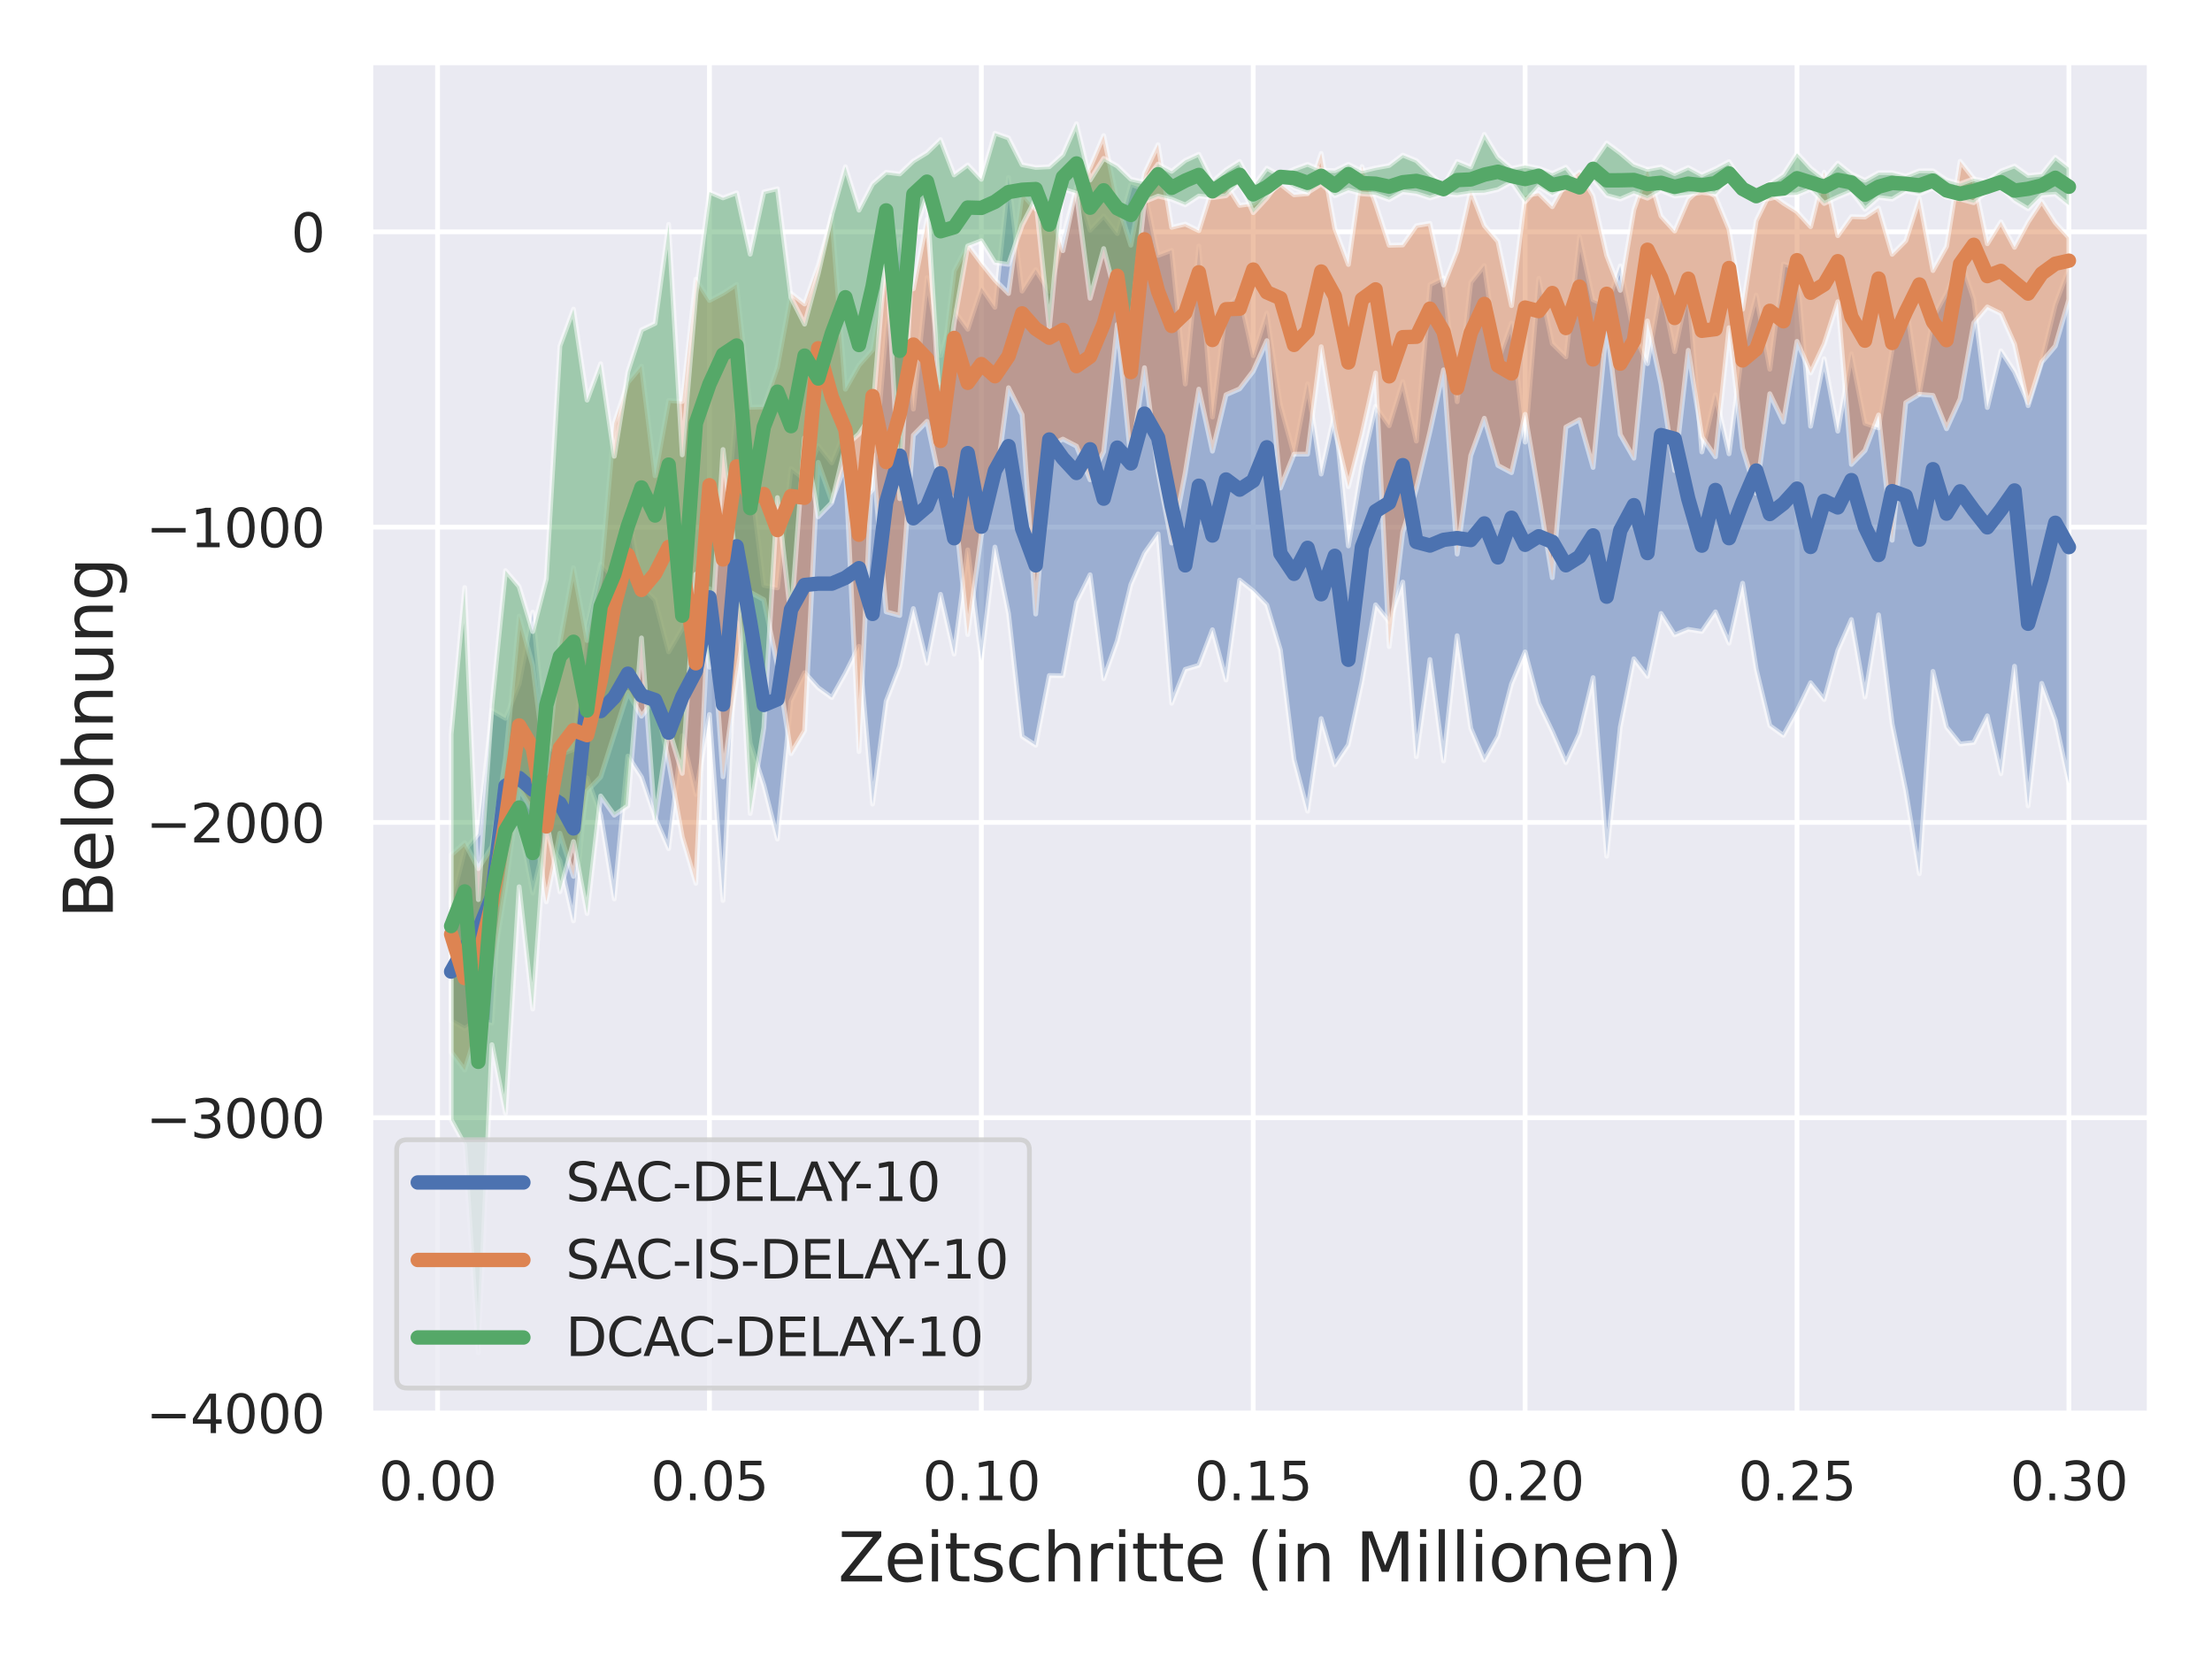 <?xml version="1.0" encoding="utf-8" standalone="no"?>
<!DOCTYPE svg PUBLIC "-//W3C//DTD SVG 1.1//EN"
  "http://www.w3.org/Graphics/SVG/1.1/DTD/svg11.dtd">
<svg xmlns:xlink="http://www.w3.org/1999/xlink" width="460.8pt" height="345.6pt" viewBox="0 0 460.8 345.6" xmlns="http://www.w3.org/2000/svg" version="1.1">
 <defs>
  <style type="text/css">*{stroke-linejoin: round; stroke-linecap: butt}</style>
 </defs>
 <g id="figure_1">
  <g id="patch_1">
   <path d="M 0 345.6 
L 460.8 345.6 
L 460.8 0 
L 0 0 
z
" style="fill: #ffffff"/>
  </g>
  <g id="axes_1">
   <g id="patch_2">
    <path d="M 77.13 294.66 
L 447.84 294.66 
L 447.84 12.96 
L 77.13 12.96 
z
" style="fill: #eaeaf2"/>
   </g>
   <g id="matplotlib.axis_1">
    <g id="xtick_1">
     <g id="line2d_1">
      <path d="M 91.148 294.66 
L 91.148 12.96 
" clip-path="url(#p5d128287a7)" style="fill: none; stroke: #ffffff; stroke-linecap: round"/>
     </g>
     <g id="text_1">
      <!-- 0.00 -->
      <g style="fill: #262626" transform="translate(78.902 312.518)scale(0.11 -0.11)">
       <defs>
        <path id="DejaVuSans-30" d="M 2034 4250 
Q 1547 4250 1301 3770 
Q 1056 3291 1056 2328 
Q 1056 1369 1301 889 
Q 1547 409 2034 409 
Q 2525 409 2770 889 
Q 3016 1369 3016 2328 
Q 3016 3291 2770 3770 
Q 2525 4250 2034 4250 
z
M 2034 4750 
Q 2819 4750 3233 4129 
Q 3647 3509 3647 2328 
Q 3647 1150 3233 529 
Q 2819 -91 2034 -91 
Q 1250 -91 836 529 
Q 422 1150 422 2328 
Q 422 3509 836 4129 
Q 1250 4750 2034 4750 
z
" transform="scale(0.016)"/>
        <path id="DejaVuSans-2e" d="M 684 794 
L 1344 794 
L 1344 0 
L 684 0 
L 684 794 
z
" transform="scale(0.016)"/>
       </defs>
       <use xlink:href="#DejaVuSans-30"/>
       <use xlink:href="#DejaVuSans-2e" x="63.623"/>
       <use xlink:href="#DejaVuSans-30" x="95.41"/>
       <use xlink:href="#DejaVuSans-30" x="159.033"/>
      </g>
     </g>
    </g>
    <g id="xtick_2">
     <g id="line2d_2">
      <path d="M 147.789 294.66 
L 147.789 12.96 
" clip-path="url(#p5d128287a7)" style="fill: none; stroke: #ffffff; stroke-linecap: round"/>
     </g>
     <g id="text_2">
      <!-- 0.05 -->
      <g style="fill: #262626" transform="translate(135.543 312.518)scale(0.11 -0.11)">
       <defs>
        <path id="DejaVuSans-35" d="M 691 4666 
L 3169 4666 
L 3169 4134 
L 1269 4134 
L 1269 2991 
Q 1406 3038 1543 3061 
Q 1681 3084 1819 3084 
Q 2600 3084 3056 2656 
Q 3513 2228 3513 1497 
Q 3513 744 3044 326 
Q 2575 -91 1722 -91 
Q 1428 -91 1123 -41 
Q 819 9 494 109 
L 494 744 
Q 775 591 1075 516 
Q 1375 441 1709 441 
Q 2250 441 2565 725 
Q 2881 1009 2881 1497 
Q 2881 1984 2565 2268 
Q 2250 2553 1709 2553 
Q 1456 2553 1204 2497 
Q 953 2441 691 2322 
L 691 4666 
z
" transform="scale(0.016)"/>
       </defs>
       <use xlink:href="#DejaVuSans-30"/>
       <use xlink:href="#DejaVuSans-2e" x="63.623"/>
       <use xlink:href="#DejaVuSans-30" x="95.41"/>
       <use xlink:href="#DejaVuSans-35" x="159.033"/>
      </g>
     </g>
    </g>
    <g id="xtick_3">
     <g id="line2d_3">
      <path d="M 204.429 294.66 
L 204.429 12.96 
" clip-path="url(#p5d128287a7)" style="fill: none; stroke: #ffffff; stroke-linecap: round"/>
     </g>
     <g id="text_3">
      <!-- 0.10 -->
      <g style="fill: #262626" transform="translate(192.183 312.518)scale(0.11 -0.11)">
       <defs>
        <path id="DejaVuSans-31" d="M 794 531 
L 1825 531 
L 1825 4091 
L 703 3866 
L 703 4441 
L 1819 4666 
L 2450 4666 
L 2450 531 
L 3481 531 
L 3481 0 
L 794 0 
L 794 531 
z
" transform="scale(0.016)"/>
       </defs>
       <use xlink:href="#DejaVuSans-30"/>
       <use xlink:href="#DejaVuSans-2e" x="63.623"/>
       <use xlink:href="#DejaVuSans-31" x="95.41"/>
       <use xlink:href="#DejaVuSans-30" x="159.033"/>
      </g>
     </g>
    </g>
    <g id="xtick_4">
     <g id="line2d_4">
      <path d="M 261.069 294.66 
L 261.069 12.96 
" clip-path="url(#p5d128287a7)" style="fill: none; stroke: #ffffff; stroke-linecap: round"/>
     </g>
     <g id="text_4">
      <!-- 0.15 -->
      <g style="fill: #262626" transform="translate(248.823 312.518)scale(0.11 -0.11)">
       <use xlink:href="#DejaVuSans-30"/>
       <use xlink:href="#DejaVuSans-2e" x="63.623"/>
       <use xlink:href="#DejaVuSans-31" x="95.41"/>
       <use xlink:href="#DejaVuSans-35" x="159.033"/>
      </g>
     </g>
    </g>
    <g id="xtick_5">
     <g id="line2d_5">
      <path d="M 317.709 294.66 
L 317.709 12.96 
" clip-path="url(#p5d128287a7)" style="fill: none; stroke: #ffffff; stroke-linecap: round"/>
     </g>
     <g id="text_5">
      <!-- 0.20 -->
      <g style="fill: #262626" transform="translate(305.463 312.518)scale(0.11 -0.11)">
       <defs>
        <path id="DejaVuSans-32" d="M 1228 531 
L 3431 531 
L 3431 0 
L 469 0 
L 469 531 
Q 828 903 1448 1529 
Q 2069 2156 2228 2338 
Q 2531 2678 2651 2914 
Q 2772 3150 2772 3378 
Q 2772 3750 2511 3984 
Q 2250 4219 1831 4219 
Q 1534 4219 1204 4116 
Q 875 4013 500 3803 
L 500 4441 
Q 881 4594 1212 4672 
Q 1544 4750 1819 4750 
Q 2544 4750 2975 4387 
Q 3406 4025 3406 3419 
Q 3406 3131 3298 2873 
Q 3191 2616 2906 2266 
Q 2828 2175 2409 1742 
Q 1991 1309 1228 531 
z
" transform="scale(0.016)"/>
       </defs>
       <use xlink:href="#DejaVuSans-30"/>
       <use xlink:href="#DejaVuSans-2e" x="63.623"/>
       <use xlink:href="#DejaVuSans-32" x="95.41"/>
       <use xlink:href="#DejaVuSans-30" x="159.033"/>
      </g>
     </g>
    </g>
    <g id="xtick_6">
     <g id="line2d_6">
      <path d="M 374.349 294.66 
L 374.349 12.96 
" clip-path="url(#p5d128287a7)" style="fill: none; stroke: #ffffff; stroke-linecap: round"/>
     </g>
     <g id="text_6">
      <!-- 0.25 -->
      <g style="fill: #262626" transform="translate(362.103 312.518)scale(0.11 -0.11)">
       <use xlink:href="#DejaVuSans-30"/>
       <use xlink:href="#DejaVuSans-2e" x="63.623"/>
       <use xlink:href="#DejaVuSans-32" x="95.41"/>
       <use xlink:href="#DejaVuSans-35" x="159.033"/>
      </g>
     </g>
    </g>
    <g id="xtick_7">
     <g id="line2d_7">
      <path d="M 430.99 294.66 
L 430.99 12.96 
" clip-path="url(#p5d128287a7)" style="fill: none; stroke: #ffffff; stroke-linecap: round"/>
     </g>
     <g id="text_7">
      <!-- 0.30 -->
      <g style="fill: #262626" transform="translate(418.743 312.518)scale(0.11 -0.11)">
       <defs>
        <path id="DejaVuSans-33" d="M 2597 2516 
Q 3050 2419 3304 2112 
Q 3559 1806 3559 1356 
Q 3559 666 3084 287 
Q 2609 -91 1734 -91 
Q 1441 -91 1130 -33 
Q 819 25 488 141 
L 488 750 
Q 750 597 1062 519 
Q 1375 441 1716 441 
Q 2309 441 2620 675 
Q 2931 909 2931 1356 
Q 2931 1769 2642 2001 
Q 2353 2234 1838 2234 
L 1294 2234 
L 1294 2753 
L 1863 2753 
Q 2328 2753 2575 2939 
Q 2822 3125 2822 3475 
Q 2822 3834 2567 4026 
Q 2313 4219 1838 4219 
Q 1578 4219 1281 4162 
Q 984 4106 628 3988 
L 628 4550 
Q 988 4650 1302 4700 
Q 1616 4750 1894 4750 
Q 2613 4750 3031 4423 
Q 3450 4097 3450 3541 
Q 3450 3153 3228 2886 
Q 3006 2619 2597 2516 
z
" transform="scale(0.016)"/>
       </defs>
       <use xlink:href="#DejaVuSans-30"/>
       <use xlink:href="#DejaVuSans-2e" x="63.623"/>
       <use xlink:href="#DejaVuSans-33" x="95.41"/>
       <use xlink:href="#DejaVuSans-30" x="159.033"/>
      </g>
     </g>
    </g>
    <g id="text_8">
     <!-- Zeitschritte (in Millionen) -->
     <g style="fill: #262626" transform="translate(174.57 329.444)scale(0.14 -0.14)">
      <defs>
       <path id="DejaVuSans-5a" d="M 359 4666 
L 4025 4666 
L 4025 4184 
L 1075 531 
L 4097 531 
L 4097 0 
L 288 0 
L 288 481 
L 3238 4134 
L 359 4134 
L 359 4666 
z
" transform="scale(0.016)"/>
       <path id="DejaVuSans-65" d="M 3597 1894 
L 3597 1613 
L 953 1613 
Q 991 1019 1311 708 
Q 1631 397 2203 397 
Q 2534 397 2845 478 
Q 3156 559 3463 722 
L 3463 178 
Q 3153 47 2828 -22 
Q 2503 -91 2169 -91 
Q 1331 -91 842 396 
Q 353 884 353 1716 
Q 353 2575 817 3079 
Q 1281 3584 2069 3584 
Q 2775 3584 3186 3129 
Q 3597 2675 3597 1894 
z
M 3022 2063 
Q 3016 2534 2758 2815 
Q 2500 3097 2075 3097 
Q 1594 3097 1305 2825 
Q 1016 2553 972 2059 
L 3022 2063 
z
" transform="scale(0.016)"/>
       <path id="DejaVuSans-69" d="M 603 3500 
L 1178 3500 
L 1178 0 
L 603 0 
L 603 3500 
z
M 603 4863 
L 1178 4863 
L 1178 4134 
L 603 4134 
L 603 4863 
z
" transform="scale(0.016)"/>
       <path id="DejaVuSans-74" d="M 1172 4494 
L 1172 3500 
L 2356 3500 
L 2356 3053 
L 1172 3053 
L 1172 1153 
Q 1172 725 1289 603 
Q 1406 481 1766 481 
L 2356 481 
L 2356 0 
L 1766 0 
Q 1100 0 847 248 
Q 594 497 594 1153 
L 594 3053 
L 172 3053 
L 172 3500 
L 594 3500 
L 594 4494 
L 1172 4494 
z
" transform="scale(0.016)"/>
       <path id="DejaVuSans-73" d="M 2834 3397 
L 2834 2853 
Q 2591 2978 2328 3040 
Q 2066 3103 1784 3103 
Q 1356 3103 1142 2972 
Q 928 2841 928 2578 
Q 928 2378 1081 2264 
Q 1234 2150 1697 2047 
L 1894 2003 
Q 2506 1872 2764 1633 
Q 3022 1394 3022 966 
Q 3022 478 2636 193 
Q 2250 -91 1575 -91 
Q 1294 -91 989 -36 
Q 684 19 347 128 
L 347 722 
Q 666 556 975 473 
Q 1284 391 1588 391 
Q 1994 391 2212 530 
Q 2431 669 2431 922 
Q 2431 1156 2273 1281 
Q 2116 1406 1581 1522 
L 1381 1569 
Q 847 1681 609 1914 
Q 372 2147 372 2553 
Q 372 3047 722 3315 
Q 1072 3584 1716 3584 
Q 2034 3584 2315 3537 
Q 2597 3491 2834 3397 
z
" transform="scale(0.016)"/>
       <path id="DejaVuSans-63" d="M 3122 3366 
L 3122 2828 
Q 2878 2963 2633 3030 
Q 2388 3097 2138 3097 
Q 1578 3097 1268 2742 
Q 959 2388 959 1747 
Q 959 1106 1268 751 
Q 1578 397 2138 397 
Q 2388 397 2633 464 
Q 2878 531 3122 666 
L 3122 134 
Q 2881 22 2623 -34 
Q 2366 -91 2075 -91 
Q 1284 -91 818 406 
Q 353 903 353 1747 
Q 353 2603 823 3093 
Q 1294 3584 2113 3584 
Q 2378 3584 2631 3529 
Q 2884 3475 3122 3366 
z
" transform="scale(0.016)"/>
       <path id="DejaVuSans-68" d="M 3513 2113 
L 3513 0 
L 2938 0 
L 2938 2094 
Q 2938 2591 2744 2837 
Q 2550 3084 2163 3084 
Q 1697 3084 1428 2787 
Q 1159 2491 1159 1978 
L 1159 0 
L 581 0 
L 581 4863 
L 1159 4863 
L 1159 2956 
Q 1366 3272 1645 3428 
Q 1925 3584 2291 3584 
Q 2894 3584 3203 3211 
Q 3513 2838 3513 2113 
z
" transform="scale(0.016)"/>
       <path id="DejaVuSans-72" d="M 2631 2963 
Q 2534 3019 2420 3045 
Q 2306 3072 2169 3072 
Q 1681 3072 1420 2755 
Q 1159 2438 1159 1844 
L 1159 0 
L 581 0 
L 581 3500 
L 1159 3500 
L 1159 2956 
Q 1341 3275 1631 3429 
Q 1922 3584 2338 3584 
Q 2397 3584 2469 3576 
Q 2541 3569 2628 3553 
L 2631 2963 
z
" transform="scale(0.016)"/>
       <path id="DejaVuSans-20" transform="scale(0.016)"/>
       <path id="DejaVuSans-28" d="M 1984 4856 
Q 1566 4138 1362 3434 
Q 1159 2731 1159 2009 
Q 1159 1288 1364 580 
Q 1569 -128 1984 -844 
L 1484 -844 
Q 1016 -109 783 600 
Q 550 1309 550 2009 
Q 550 2706 781 3412 
Q 1013 4119 1484 4856 
L 1984 4856 
z
" transform="scale(0.016)"/>
       <path id="DejaVuSans-6e" d="M 3513 2113 
L 3513 0 
L 2938 0 
L 2938 2094 
Q 2938 2591 2744 2837 
Q 2550 3084 2163 3084 
Q 1697 3084 1428 2787 
Q 1159 2491 1159 1978 
L 1159 0 
L 581 0 
L 581 3500 
L 1159 3500 
L 1159 2956 
Q 1366 3272 1645 3428 
Q 1925 3584 2291 3584 
Q 2894 3584 3203 3211 
Q 3513 2838 3513 2113 
z
" transform="scale(0.016)"/>
       <path id="DejaVuSans-4d" d="M 628 4666 
L 1569 4666 
L 2759 1491 
L 3956 4666 
L 4897 4666 
L 4897 0 
L 4281 0 
L 4281 4097 
L 3078 897 
L 2444 897 
L 1241 4097 
L 1241 0 
L 628 0 
L 628 4666 
z
" transform="scale(0.016)"/>
       <path id="DejaVuSans-6c" d="M 603 4863 
L 1178 4863 
L 1178 0 
L 603 0 
L 603 4863 
z
" transform="scale(0.016)"/>
       <path id="DejaVuSans-6f" d="M 1959 3097 
Q 1497 3097 1228 2736 
Q 959 2375 959 1747 
Q 959 1119 1226 758 
Q 1494 397 1959 397 
Q 2419 397 2687 759 
Q 2956 1122 2956 1747 
Q 2956 2369 2687 2733 
Q 2419 3097 1959 3097 
z
M 1959 3584 
Q 2709 3584 3137 3096 
Q 3566 2609 3566 1747 
Q 3566 888 3137 398 
Q 2709 -91 1959 -91 
Q 1206 -91 779 398 
Q 353 888 353 1747 
Q 353 2609 779 3096 
Q 1206 3584 1959 3584 
z
" transform="scale(0.016)"/>
       <path id="DejaVuSans-29" d="M 513 4856 
L 1013 4856 
Q 1481 4119 1714 3412 
Q 1947 2706 1947 2009 
Q 1947 1309 1714 600 
Q 1481 -109 1013 -844 
L 513 -844 
Q 928 -128 1133 580 
Q 1338 1288 1338 2009 
Q 1338 2731 1133 3434 
Q 928 4138 513 4856 
z
" transform="scale(0.016)"/>
      </defs>
      <use xlink:href="#DejaVuSans-5a"/>
      <use xlink:href="#DejaVuSans-65" x="68.506"/>
      <use xlink:href="#DejaVuSans-69" x="130.029"/>
      <use xlink:href="#DejaVuSans-74" x="157.812"/>
      <use xlink:href="#DejaVuSans-73" x="197.021"/>
      <use xlink:href="#DejaVuSans-63" x="249.121"/>
      <use xlink:href="#DejaVuSans-68" x="304.102"/>
      <use xlink:href="#DejaVuSans-72" x="367.48"/>
      <use xlink:href="#DejaVuSans-69" x="408.594"/>
      <use xlink:href="#DejaVuSans-74" x="436.377"/>
      <use xlink:href="#DejaVuSans-74" x="475.586"/>
      <use xlink:href="#DejaVuSans-65" x="514.795"/>
      <use xlink:href="#DejaVuSans-20" x="576.318"/>
      <use xlink:href="#DejaVuSans-28" x="608.105"/>
      <use xlink:href="#DejaVuSans-69" x="647.119"/>
      <use xlink:href="#DejaVuSans-6e" x="674.902"/>
      <use xlink:href="#DejaVuSans-20" x="738.281"/>
      <use xlink:href="#DejaVuSans-4d" x="770.068"/>
      <use xlink:href="#DejaVuSans-69" x="856.348"/>
      <use xlink:href="#DejaVuSans-6c" x="884.131"/>
      <use xlink:href="#DejaVuSans-6c" x="911.914"/>
      <use xlink:href="#DejaVuSans-69" x="939.697"/>
      <use xlink:href="#DejaVuSans-6f" x="967.48"/>
      <use xlink:href="#DejaVuSans-6e" x="1028.662"/>
      <use xlink:href="#DejaVuSans-65" x="1092.041"/>
      <use xlink:href="#DejaVuSans-6e" x="1153.564"/>
      <use xlink:href="#DejaVuSans-29" x="1216.943"/>
     </g>
    </g>
   </g>
   <g id="matplotlib.axis_2">
    <g id="ytick_1">
     <g id="line2d_8">
      <path d="M 77.13 294.356 
L 447.84 294.356 
" clip-path="url(#p5d128287a7)" style="fill: none; stroke: #ffffff; stroke-linecap: round"/>
     </g>
     <g id="text_9">
      <!-- −4000 -->
      <g style="fill: #262626" transform="translate(30.417 298.535)scale(0.11 -0.11)">
       <defs>
        <path id="DejaVuSans-2212" d="M 678 2272 
L 4684 2272 
L 4684 1741 
L 678 1741 
L 678 2272 
z
" transform="scale(0.016)"/>
        <path id="DejaVuSans-34" d="M 2419 4116 
L 825 1625 
L 2419 1625 
L 2419 4116 
z
M 2253 4666 
L 3047 4666 
L 3047 1625 
L 3713 1625 
L 3713 1100 
L 3047 1100 
L 3047 0 
L 2419 0 
L 2419 1100 
L 313 1100 
L 313 1709 
L 2253 4666 
z
" transform="scale(0.016)"/>
       </defs>
       <use xlink:href="#DejaVuSans-2212"/>
       <use xlink:href="#DejaVuSans-34" x="83.789"/>
       <use xlink:href="#DejaVuSans-30" x="147.412"/>
       <use xlink:href="#DejaVuSans-30" x="211.035"/>
       <use xlink:href="#DejaVuSans-30" x="274.658"/>
      </g>
     </g>
    </g>
    <g id="ytick_2">
     <g id="line2d_9">
      <path d="M 77.13 232.841 
L 447.84 232.841 
" clip-path="url(#p5d128287a7)" style="fill: none; stroke: #ffffff; stroke-linecap: round"/>
     </g>
     <g id="text_10">
      <!-- −3000 -->
      <g style="fill: #262626" transform="translate(30.417 237.02)scale(0.11 -0.11)">
       <use xlink:href="#DejaVuSans-2212"/>
       <use xlink:href="#DejaVuSans-33" x="83.789"/>
       <use xlink:href="#DejaVuSans-30" x="147.412"/>
       <use xlink:href="#DejaVuSans-30" x="211.035"/>
       <use xlink:href="#DejaVuSans-30" x="274.658"/>
      </g>
     </g>
    </g>
    <g id="ytick_3">
     <g id="line2d_10">
      <path d="M 77.13 171.326 
L 447.84 171.326 
" clip-path="url(#p5d128287a7)" style="fill: none; stroke: #ffffff; stroke-linecap: round"/>
     </g>
     <g id="text_11">
      <!-- −2000 -->
      <g style="fill: #262626" transform="translate(30.417 175.505)scale(0.11 -0.11)">
       <use xlink:href="#DejaVuSans-2212"/>
       <use xlink:href="#DejaVuSans-32" x="83.789"/>
       <use xlink:href="#DejaVuSans-30" x="147.412"/>
       <use xlink:href="#DejaVuSans-30" x="211.035"/>
       <use xlink:href="#DejaVuSans-30" x="274.658"/>
      </g>
     </g>
    </g>
    <g id="ytick_4">
     <g id="line2d_11">
      <path d="M 77.13 109.811 
L 447.84 109.811 
" clip-path="url(#p5d128287a7)" style="fill: none; stroke: #ffffff; stroke-linecap: round"/>
     </g>
     <g id="text_12">
      <!-- −1000 -->
      <g style="fill: #262626" transform="translate(30.417 113.99)scale(0.11 -0.11)">
       <use xlink:href="#DejaVuSans-2212"/>
       <use xlink:href="#DejaVuSans-31" x="83.789"/>
       <use xlink:href="#DejaVuSans-30" x="147.412"/>
       <use xlink:href="#DejaVuSans-30" x="211.035"/>
       <use xlink:href="#DejaVuSans-30" x="274.658"/>
      </g>
     </g>
    </g>
    <g id="ytick_5">
     <g id="line2d_12">
      <path d="M 77.13 48.296 
L 447.84 48.296 
" clip-path="url(#p5d128287a7)" style="fill: none; stroke: #ffffff; stroke-linecap: round"/>
     </g>
     <g id="text_13">
      <!-- 0 -->
      <g style="fill: #262626" transform="translate(60.631 52.476)scale(0.11 -0.11)">
       <use xlink:href="#DejaVuSans-30"/>
      </g>
     </g>
    </g>
    <g id="text_14">
     <!-- Belohnung -->
     <g style="fill: #262626" transform="translate(23.506 191.337)rotate(-90)scale(0.14 -0.14)">
      <defs>
       <path id="DejaVuSans-42" d="M 1259 2228 
L 1259 519 
L 2272 519 
Q 2781 519 3026 730 
Q 3272 941 3272 1375 
Q 3272 1813 3026 2020 
Q 2781 2228 2272 2228 
L 1259 2228 
z
M 1259 4147 
L 1259 2741 
L 2194 2741 
Q 2656 2741 2882 2914 
Q 3109 3088 3109 3444 
Q 3109 3797 2882 3972 
Q 2656 4147 2194 4147 
L 1259 4147 
z
M 628 4666 
L 2241 4666 
Q 2963 4666 3353 4366 
Q 3744 4066 3744 3513 
Q 3744 3084 3544 2831 
Q 3344 2578 2956 2516 
Q 3422 2416 3680 2098 
Q 3938 1781 3938 1306 
Q 3938 681 3513 340 
Q 3088 0 2303 0 
L 628 0 
L 628 4666 
z
" transform="scale(0.016)"/>
       <path id="DejaVuSans-75" d="M 544 1381 
L 544 3500 
L 1119 3500 
L 1119 1403 
Q 1119 906 1312 657 
Q 1506 409 1894 409 
Q 2359 409 2629 706 
Q 2900 1003 2900 1516 
L 2900 3500 
L 3475 3500 
L 3475 0 
L 2900 0 
L 2900 538 
Q 2691 219 2414 64 
Q 2138 -91 1772 -91 
Q 1169 -91 856 284 
Q 544 659 544 1381 
z
M 1991 3584 
L 1991 3584 
z
" transform="scale(0.016)"/>
       <path id="DejaVuSans-67" d="M 2906 1791 
Q 2906 2416 2648 2759 
Q 2391 3103 1925 3103 
Q 1463 3103 1205 2759 
Q 947 2416 947 1791 
Q 947 1169 1205 825 
Q 1463 481 1925 481 
Q 2391 481 2648 825 
Q 2906 1169 2906 1791 
z
M 3481 434 
Q 3481 -459 3084 -895 
Q 2688 -1331 1869 -1331 
Q 1566 -1331 1297 -1286 
Q 1028 -1241 775 -1147 
L 775 -588 
Q 1028 -725 1275 -790 
Q 1522 -856 1778 -856 
Q 2344 -856 2625 -561 
Q 2906 -266 2906 331 
L 2906 616 
Q 2728 306 2450 153 
Q 2172 0 1784 0 
Q 1141 0 747 490 
Q 353 981 353 1791 
Q 353 2603 747 3093 
Q 1141 3584 1784 3584 
Q 2172 3584 2450 3431 
Q 2728 3278 2906 2969 
L 2906 3500 
L 3481 3500 
L 3481 434 
z
" transform="scale(0.016)"/>
      </defs>
      <use xlink:href="#DejaVuSans-42"/>
      <use xlink:href="#DejaVuSans-65" x="68.604"/>
      <use xlink:href="#DejaVuSans-6c" x="130.127"/>
      <use xlink:href="#DejaVuSans-6f" x="157.91"/>
      <use xlink:href="#DejaVuSans-68" x="219.092"/>
      <use xlink:href="#DejaVuSans-6e" x="282.471"/>
      <use xlink:href="#DejaVuSans-75" x="345.85"/>
      <use xlink:href="#DejaVuSans-6e" x="409.229"/>
      <use xlink:href="#DejaVuSans-67" x="472.607"/>
     </g>
    </g>
   </g>
   <g id="PolyCollection_1">
    <defs>
     <path id="m84c9d50cf5" d="M 93.98 -132.942 
L 93.98 -157.374 
L 96.812 -168.519 
L 99.644 -171.91 
L 102.476 -197.617 
L 105.308 -195.966 
L 108.141 -203.174 
L 110.973 -218.095 
L 113.805 -190.386 
L 116.637 -188.348 
L 119.469 -189.478 
L 122.301 -215.329 
L 125.133 -228.116 
L 127.965 -225.104 
L 130.797 -239.901 
L 133.629 -223.522 
L 136.461 -220.636 
L 139.293 -209.811 
L 142.125 -214.715 
L 144.957 -227.354 
L 147.789 -239.99 
L 150.621 -228.464 
L 153.453 -262.607 
L 156.285 -246.564 
L 159.117 -223.686 
L 161.949 -223.141 
L 164.781 -247.981 
L 167.613 -245.778 
L 170.445 -252.79 
L 173.277 -249.184 
L 176.109 -256.011 
L 178.941 -240.47 
L 181.773 -243.665 
L 184.605 -277.25 
L 187.437 -295.713 
L 190.269 -260.376 
L 193.101 -287.779 
L 195.933 -271.536 
L 198.765 -280.935 
L 201.597 -277.012 
L 204.429 -285.695 
L 207.261 -281.582 
L 210.093 -308.662 
L 212.925 -284.956 
L 215.757 -289.43 
L 218.589 -284.921 
L 221.421 -296.092 
L 224.253 -306.797 
L 227.085 -297.64 
L 229.917 -300.613 
L 232.749 -296.951 
L 235.581 -307.178 
L 238.413 -306.22 
L 241.245 -292.396 
L 244.077 -293.46 
L 246.909 -265.595 
L 249.741 -294.37 
L 252.573 -258.719 
L 255.405 -281.624 
L 258.237 -284.158 
L 261.069 -271.505 
L 263.901 -280.378 
L 266.733 -261.282 
L 269.565 -250.914 
L 272.397 -265.65 
L 275.229 -246.842 
L 278.061 -259.728 
L 280.893 -231.863 
L 283.725 -248.566 
L 286.557 -260.972 
L 289.389 -256.916 
L 292.221 -266.126 
L 295.053 -253.709 
L 297.885 -286.308 
L 300.717 -287.691 
L 303.549 -261.921 
L 306.381 -286.756 
L 309.213 -290.284 
L 312.045 -270.467 
L 314.877 -278.319 
L 317.709 -253.493 
L 320.541 -287.635 
L 323.373 -274.046 
L 326.205 -271.267 
L 329.037 -296.33 
L 331.869 -283.154 
L 334.701 -281.958 
L 337.533 -290.214 
L 340.365 -276.256 
L 343.197 -269.838 
L 346.029 -286.035 
L 348.861 -272.347 
L 351.693 -285.884 
L 354.525 -251.44 
L 357.357 -263.39 
L 360.189 -251.06 
L 363.021 -273.307 
L 365.853 -284.167 
L 368.685 -268.683 
L 371.517 -290.636 
L 374.349 -289.712 
L 377.181 -256.799 
L 380.013 -270.88 
L 382.845 -255.779 
L 385.677 -271.901 
L 388.509 -257.42 
L 391.341 -256.469 
L 394.173 -272.911 
L 397.005 -282.984 
L 399.837 -263.584 
L 402.669 -279.436 
L 405.501 -284.608 
L 408.333 -291.789 
L 411.165 -283.288 
L 413.997 -260.702 
L 416.829 -272.522 
L 419.662 -268.169 
L 422.494 -261.708 
L 425.326 -270.528 
L 428.158 -282.158 
L 430.99 -289.742 
L 430.99 -182.366 
L 430.99 -182.366 
L 428.158 -195.562 
L 425.326 -203.256 
L 422.494 -177.706 
L 419.662 -206.816 
L 416.829 -184.405 
L 413.997 -196.484 
L 411.165 -190.924 
L 408.333 -190.612 
L 405.501 -194.11 
L 402.669 -205.744 
L 399.837 -163.585 
L 397.005 -180.879 
L 394.173 -194.745 
L 391.341 -217.521 
L 388.509 -200.389 
L 385.677 -216.543 
L 382.845 -210.097 
L 380.013 -199.848 
L 377.181 -203.381 
L 374.349 -197.499 
L 371.517 -192.396 
L 368.685 -194.437 
L 365.853 -206.204 
L 363.021 -224.11 
L 360.189 -211.609 
L 357.357 -218.149 
L 354.525 -214.038 
L 351.693 -214.491 
L 348.861 -213.334 
L 346.029 -217.81 
L 343.197 -204.683 
L 340.365 -208.368 
L 337.533 -194.135 
L 334.701 -167.214 
L 331.869 -204.446 
L 329.037 -192.784 
L 326.205 -186.725 
L 323.373 -193.208 
L 320.541 -199.1 
L 317.709 -209.803 
L 314.877 -203.13 
L 312.045 -192.251 
L 309.213 -187.249 
L 306.381 -193.88 
L 303.549 -213.175 
L 300.717 -187.065 
L 297.885 -208.22 
L 295.053 -187.952 
L 292.221 -224.348 
L 289.389 -216.059 
L 286.557 -219.607 
L 283.725 -203.607 
L 280.893 -190.46 
L 278.061 -186.237 
L 275.229 -195.916 
L 272.397 -176.605 
L 269.565 -187.389 
L 266.733 -210.184 
L 263.901 -219.578 
L 261.069 -222.488 
L 258.237 -224.758 
L 255.405 -203.927 
L 252.573 -214.419 
L 249.741 -207.01 
L 246.909 -206.165 
L 244.077 -199.083 
L 241.245 -234.381 
L 238.413 -230.364 
L 235.581 -223.818 
L 232.749 -212.112 
L 229.917 -204.195 
L 227.085 -225.869 
L 224.253 -220.156 
L 221.421 -204.837 
L 218.589 -204.882 
L 215.757 -190.338 
L 212.925 -192.188 
L 210.093 -217.768 
L 207.261 -231.646 
L 204.429 -207.969 
L 201.597 -231.051 
L 198.765 -209.329 
L 195.933 -221.794 
L 193.101 -207.4 
L 190.269 -218.834 
L 187.437 -206.832 
L 184.605 -199.525 
L 181.773 -178.079 
L 178.941 -210.955 
L 176.109 -205.341 
L 173.277 -200.268 
L 170.445 -202.323 
L 167.613 -205.467 
L 164.781 -199.54 
L 161.949 -170.794 
L 159.117 -182.01 
L 156.285 -190.733 
L 153.453 -215.889 
L 150.621 -157.991 
L 147.789 -196.756 
L 144.957 -180.11 
L 142.125 -192.324 
L 139.293 -168.777 
L 136.461 -175.271 
L 133.629 -183.698 
L 130.797 -188.1 
L 127.965 -158.335 
L 125.133 -175.772 
L 122.301 -183.557 
L 119.469 -153.754 
L 116.637 -166.281 
L 113.805 -171.449 
L 110.973 -159.576 
L 108.141 -174.422 
L 105.308 -178.116 
L 102.476 -132.495 
L 99.644 -133.191 
L 96.812 -131.337 
L 93.98 -132.942 
z
" style="stroke: #ffffff; stroke-opacity: 0.5"/>
    </defs>
    <g clip-path="url(#p5d128287a7)">
     <use xlink:href="#m84c9d50cf5" x="0" y="345.6" style="fill: #4c72b0; fill-opacity: 0.5; stroke: #ffffff; stroke-opacity: 0.5"/>
    </g>
   </g>
   <g id="PolyCollection_2">
    <defs>
     <path id="m36980c89a1" d="M 93.98 -126.446 
L 93.98 -167.52 
L 96.812 -170.056 
L 99.644 -164.648 
L 102.476 -169.253 
L 105.308 -187.595 
L 108.141 -217.253 
L 110.973 -206.974 
L 113.805 -184.529 
L 116.637 -211.746 
L 119.469 -227.349 
L 122.301 -212.165 
L 125.133 -225.326 
L 127.965 -257.452 
L 130.797 -265.955 
L 133.629 -269.34 
L 136.461 -246.485 
L 139.293 -262.181 
L 142.125 -261.955 
L 144.957 -287.465 
L 147.789 -283.012 
L 150.621 -284.499 
L 153.453 -286.353 
L 156.285 -260.755 
L 159.117 -260.828 
L 161.949 -269.142 
L 164.781 -284.505 
L 167.613 -282.267 
L 170.445 -290.313 
L 173.277 -300.528 
L 176.109 -264.516 
L 178.941 -269.529 
L 181.773 -272.726 
L 184.605 -290.838 
L 187.437 -285.185 
L 190.269 -285.429 
L 193.101 -299.884 
L 195.933 -265.821 
L 198.765 -289.174 
L 201.597 -294.603 
L 204.429 -290.805 
L 207.261 -287.283 
L 210.093 -284.456 
L 212.925 -305.244 
L 215.757 -302.031 
L 218.589 -302.888 
L 221.421 -293.371 
L 224.253 -306.783 
L 227.085 -310.705 
L 229.917 -317.369 
L 232.749 -303.626 
L 235.581 -294.516 
L 238.413 -309.512 
L 241.245 -315.461 
L 244.077 -298.242 
L 246.909 -298.928 
L 249.741 -297.547 
L 252.573 -306.554 
L 255.405 -307.304 
L 258.237 -302.817 
L 261.069 -303.204 
L 263.901 -304.994 
L 266.733 -307.259 
L 269.565 -305.023 
L 272.397 -305.237 
L 275.229 -313.648 
L 278.061 -298.049 
L 280.893 -290.495 
L 283.725 -310.911 
L 286.557 -303.176 
L 289.389 -294.501 
L 292.221 -294.569 
L 295.053 -298.594 
L 297.885 -299.072 
L 300.717 -286.216 
L 303.549 -293.316 
L 306.381 -305.911 
L 309.213 -298.615 
L 312.045 -295.289 
L 314.877 -281.931 
L 317.709 -304.838 
L 320.541 -305.354 
L 323.373 -302.527 
L 326.205 -307.606 
L 329.037 -309.767 
L 331.869 -304.793 
L 334.701 -292.405 
L 337.533 -285.117 
L 340.365 -301.912 
L 343.197 -310.236 
L 346.029 -300.585 
L 348.861 -297.482 
L 351.693 -304.062 
L 354.525 -306.618 
L 357.357 -304.696 
L 360.189 -297.856 
L 363.021 -281.183 
L 365.853 -299.636 
L 368.685 -305.384 
L 371.517 -303.276 
L 374.349 -301.499 
L 377.181 -298.378 
L 380.013 -309.738 
L 382.845 -296.505 
L 385.677 -300.471 
L 388.509 -300.384 
L 391.341 -302.275 
L 394.173 -292.616 
L 397.005 -295.453 
L 399.837 -304.234 
L 402.669 -289.234 
L 405.501 -294.279 
L 408.333 -312.007 
L 411.165 -308.411 
L 413.997 -294.819 
L 416.829 -299.396 
L 419.662 -294.071 
L 422.494 -299.36 
L 425.326 -303.661 
L 428.158 -299.204 
L 430.99 -296.108 
L 430.99 -283.244 
L 430.99 -283.244 
L 428.158 -273.516 
L 425.326 -270.157 
L 422.494 -261.09 
L 419.662 -273.903 
L 416.829 -280.256 
L 413.997 -281.658 
L 411.165 -278.321 
L 408.333 -262.525 
L 405.501 -256.277 
L 402.669 -263.235 
L 399.837 -263.454 
L 397.005 -261.729 
L 394.173 -233.052 
L 391.341 -259.157 
L 388.509 -251.758 
L 385.677 -248.851 
L 382.845 -282.748 
L 380.013 -273.944 
L 377.181 -267.885 
L 374.349 -274.488 
L 371.517 -257.685 
L 368.685 -263.582 
L 365.853 -242.846 
L 363.021 -252.18 
L 360.189 -277.337 
L 357.357 -250.445 
L 354.525 -254.584 
L 351.693 -272.627 
L 348.861 -247.575 
L 346.029 -265.587 
L 343.197 -278.738 
L 340.365 -250.141 
L 337.533 -255.082 
L 334.701 -277.67 
L 331.869 -248.213 
L 329.037 -258.18 
L 326.205 -256.635 
L 323.373 -225.257 
L 320.541 -242.571 
L 317.709 -259.296 
L 314.877 -247.133 
L 312.045 -248.64 
L 309.213 -258.474 
L 306.381 -250.682 
L 303.549 -230.17 
L 300.717 -268.561 
L 297.885 -255.702 
L 295.053 -243.795 
L 292.221 -234.747 
L 289.389 -210.89 
L 286.557 -267.911 
L 283.725 -255.173 
L 280.893 -244.192 
L 278.061 -255.985 
L 275.229 -273.37 
L 272.397 -250.995 
L 269.565 -250.981 
L 266.733 -243.933 
L 263.901 -274.645 
L 261.069 -268.29 
L 258.237 -264.595 
L 255.405 -263.366 
L 252.573 -251.608 
L 249.741 -264.544 
L 246.909 -247.078 
L 244.077 -232.472 
L 241.245 -247.303 
L 238.413 -269.011 
L 235.581 -249.735 
L 232.749 -277.998 
L 229.917 -251.521 
L 227.085 -245.645 
L 224.253 -252.657 
L 221.421 -254.133 
L 218.589 -252.663 
L 215.757 -217.674 
L 212.925 -259.203 
L 210.093 -264.831 
L 207.261 -243.634 
L 204.429 -234.175 
L 201.597 -213.391 
L 198.765 -241.338 
L 195.933 -244.643 
L 193.101 -257.83 
L 190.269 -254.943 
L 187.437 -217.381 
L 184.605 -218.149 
L 181.773 -250.965 
L 178.941 -189.015 
L 176.109 -248.808 
L 173.277 -241.238 
L 170.445 -249.294 
L 167.613 -193.38 
L 164.781 -188.586 
L 161.949 -206.989 
L 159.117 -220.669 
L 156.285 -222.225 
L 153.453 -204.336 
L 150.621 -183.773 
L 147.789 -222.966 
L 144.957 -161.577 
L 142.125 -171.247 
L 139.293 -186.874 
L 136.461 -200.095 
L 133.629 -196.4 
L 130.797 -201.355 
L 127.965 -192.597 
L 125.133 -183.753 
L 122.301 -180.793 
L 119.469 -163.038 
L 116.637 -172.025 
L 113.805 -157.722 
L 110.973 -176.663 
L 108.141 -181.272 
L 105.308 -160.48 
L 102.476 -142.855 
L 99.644 -131.691 
L 96.812 -122.658 
L 93.98 -126.446 
z
" style="stroke: #ffffff; stroke-opacity: 0.5"/>
    </defs>
    <g clip-path="url(#p5d128287a7)">
     <use xlink:href="#m36980c89a1" x="0" y="345.6" style="fill: #dd8452; fill-opacity: 0.5; stroke: #ffffff; stroke-opacity: 0.5"/>
    </g>
   </g>
   <g id="PolyCollection_3">
    <defs>
     <path id="mfd82124f6e" d="M 93.98 -112.337 
L 93.98 -192.626 
L 96.812 -223.219 
L 99.644 -158.188 
L 102.476 -198.769 
L 105.308 -226.745 
L 108.141 -223.419 
L 110.973 -214.032 
L 113.805 -225.021 
L 116.637 -273.512 
L 119.469 -281.214 
L 122.301 -262.246 
L 125.133 -269.851 
L 127.965 -250.548 
L 130.797 -268.157 
L 133.629 -276.866 
L 136.461 -278.225 
L 139.293 -298.869 
L 142.125 -250.837 
L 144.957 -284.198 
L 147.789 -305.597 
L 150.621 -304.378 
L 153.453 -305.442 
L 156.285 -292.639 
L 159.117 -305.624 
L 161.949 -306.286 
L 164.781 -283.639 
L 167.613 -278.073 
L 170.445 -288.603 
L 173.277 -300.892 
L 176.109 -310.884 
L 178.941 -301.816 
L 181.773 -307.276 
L 184.605 -309.726 
L 187.437 -309.37 
L 190.269 -312.056 
L 193.101 -313.78 
L 195.933 -316.52 
L 198.765 -309.158 
L 201.597 -311.249 
L 204.429 -308.243 
L 207.261 -317.874 
L 210.093 -316.862 
L 212.925 -311.282 
L 215.757 -310.725 
L 218.589 -310.86 
L 221.421 -313.403 
L 224.253 -319.835 
L 227.085 -308.095 
L 229.917 -312.61 
L 232.749 -311.011 
L 235.581 -308.273 
L 238.413 -307.662 
L 241.245 -311.429 
L 244.077 -309.908 
L 246.909 -312.178 
L 249.741 -313.479 
L 252.573 -307.746 
L 255.405 -310.212 
L 258.237 -311.985 
L 261.069 -306.728 
L 263.901 -310.574 
L 266.733 -309.03 
L 269.565 -310.344 
L 272.397 -311.376 
L 275.229 -310.18 
L 278.061 -310.057 
L 280.893 -311.387 
L 283.725 -309.954 
L 286.557 -310.619 
L 289.389 -311.132 
L 292.221 -313.296 
L 295.053 -312.147 
L 297.885 -309.441 
L 300.717 -306.885 
L 303.549 -311.987 
L 306.381 -310.821 
L 309.213 -317.622 
L 312.045 -312.915 
L 314.877 -310.519 
L 317.709 -311.123 
L 320.541 -310.547 
L 323.373 -309.491 
L 326.205 -310.78 
L 329.037 -307.373 
L 331.869 -311.721 
L 334.701 -315.833 
L 337.533 -313.739 
L 340.365 -311.33 
L 343.197 -310.317 
L 346.029 -310.84 
L 348.861 -309.436 
L 351.693 -310.702 
L 354.525 -309.175 
L 357.357 -310.437 
L 360.189 -311.937 
L 363.021 -307.561 
L 365.853 -305.635 
L 368.685 -307.408 
L 371.517 -309.27 
L 374.349 -313.675 
L 377.181 -310.594 
L 380.013 -308.332 
L 382.845 -311.626 
L 385.677 -309.357 
L 388.509 -308.058 
L 391.341 -309.637 
L 394.173 -309.634 
L 397.005 -308.899 
L 399.837 -310.024 
L 402.669 -310.025 
L 405.501 -308.108 
L 408.333 -307.318 
L 411.165 -308.351 
L 413.997 -307.838 
L 416.829 -309.974 
L 419.662 -311.031 
L 422.494 -309.032 
L 425.326 -309.322 
L 428.158 -312.864 
L 430.99 -310.65 
L 430.99 -302.848 
L 430.99 -302.848 
L 428.158 -305.145 
L 425.326 -304.923 
L 422.494 -302.083 
L 419.662 -303.794 
L 416.829 -306.457 
L 413.997 -305.768 
L 411.165 -303.367 
L 408.333 -304.116 
L 405.501 -304.482 
L 402.669 -306.386 
L 399.837 -305.208 
L 397.005 -305.795 
L 394.173 -304.117 
L 391.341 -304.461 
L 388.509 -301.967 
L 385.677 -305.714 
L 382.845 -304.543 
L 380.013 -303.207 
L 377.181 -306.186 
L 374.349 -305.013 
L 371.517 -304.981 
L 368.685 -304.218 
L 365.853 -303.913 
L 363.021 -305.302 
L 360.189 -308.107 
L 357.357 -305.14 
L 354.525 -305.508 
L 351.693 -305.056 
L 348.861 -304.736 
L 346.029 -305.93 
L 343.197 -304.317 
L 340.365 -305.335 
L 337.533 -304.126 
L 334.701 -304.876 
L 331.869 -308.293 
L 329.037 -305.961 
L 326.205 -306.452 
L 323.373 -304.99 
L 320.541 -306.73 
L 317.709 -303.57 
L 314.877 -307.674 
L 312.045 -306.108 
L 309.213 -305.464 
L 306.381 -305.391 
L 303.549 -304.956 
L 300.717 -305.23 
L 297.885 -304.351 
L 295.053 -305.262 
L 292.221 -305.613 
L 289.389 -303.986 
L 286.557 -305.025 
L 283.725 -305.216 
L 280.893 -305.983 
L 278.061 -304.811 
L 275.229 -307.272 
L 272.397 -305.458 
L 269.565 -306.468 
L 266.733 -308.144 
L 263.901 -304.359 
L 261.069 -301.292 
L 258.237 -307.547 
L 255.405 -304.824 
L 252.573 -304.423 
L 249.741 -304.759 
L 246.909 -302.917 
L 244.077 -304.063 
L 241.245 -304.743 
L 238.413 -303.587 
L 235.581 -277.6 
L 232.749 -282.796 
L 229.917 -293.82 
L 227.085 -283.454 
L 224.253 -305.332 
L 221.421 -306.216 
L 218.589 -277.135 
L 215.757 -304.143 
L 212.925 -298.709 
L 210.093 -290.524 
L 207.261 -290.888 
L 204.429 -295.446 
L 201.597 -294.339 
L 198.765 -278.34 
L 195.933 -257.366 
L 193.101 -305.002 
L 190.269 -296.426 
L 187.437 -241.705 
L 184.605 -293.94 
L 181.773 -259.517 
L 178.941 -255.22 
L 176.109 -252.681 
L 173.277 -240.877 
L 170.445 -237.93 
L 167.613 -254.426 
L 164.781 -216.7 
L 161.949 -241.942 
L 159.117 -193.985 
L 156.285 -176.123 
L 153.453 -227.122 
L 150.621 -251.957 
L 147.789 -206.605 
L 144.957 -226.001 
L 142.125 -184.484 
L 139.293 -193.878 
L 136.461 -174.373 
L 133.629 -212.713 
L 130.797 -177.735 
L 127.965 -175.781 
L 125.133 -179.783 
L 122.301 -155.274 
L 119.469 -170.291 
L 116.637 -159.817 
L 113.805 -174.859 
L 110.973 -135.389 
L 108.141 -160.874 
L 105.308 -113.638 
L 102.476 -127.977 
L 99.644 -63.745 
L 96.812 -107.103 
L 93.98 -112.337 
z
" style="stroke: #ffffff; stroke-opacity: 0.5"/>
    </defs>
    <g clip-path="url(#p5d128287a7)">
     <use xlink:href="#mfd82124f6e" x="0" y="345.6" style="fill: #55a868; fill-opacity: 0.5; stroke: #ffffff; stroke-opacity: 0.5"/>
    </g>
   </g>
   <g id="line2d_13">
    <path d="M 93.98 202.399 
L 96.812 197.368 
L 99.644 193.869 
L 102.476 186.861 
L 105.308 163.71 
L 108.141 162.062 
L 110.973 164.517 
L 113.805 165.535 
L 116.637 167.369 
L 119.469 172.57 
L 122.301 145.905 
L 125.133 148.138 
L 127.965 145.263 
L 130.797 140.34 
L 133.629 144.871 
L 136.461 145.821 
L 139.293 152.627 
L 142.125 145.179 
L 144.957 139.803 
L 147.789 124.449 
L 150.621 146.764 
L 153.453 113.805 
L 156.285 129.602 
L 159.117 146.856 
L 161.949 145.674 
L 164.781 126.994 
L 167.613 121.866 
L 170.445 121.576 
L 173.277 121.574 
L 176.109 120.371 
L 178.941 118.361 
L 181.773 127.889 
L 184.605 104.693 
L 187.437 94.919 
L 190.269 107.964 
L 193.101 105.542 
L 195.933 98.604 
L 198.765 112.124 
L 201.597 94.393 
L 204.429 109.715 
L 207.261 98.057 
L 210.093 92.937 
L 212.925 110.095 
L 215.757 117.773 
L 218.589 91.554 
L 221.421 95.474 
L 224.253 98.529 
L 227.085 93.589 
L 229.917 103.879 
L 232.749 93.249 
L 235.581 96.534 
L 238.413 86.167 
L 241.245 91.158 
L 244.077 105.432 
L 246.909 117.777 
L 249.741 101.189 
L 252.573 111.556 
L 255.405 99.884 
L 258.237 102.004 
L 261.069 100.15 
L 263.901 93.179 
L 266.733 115.311 
L 269.565 119.536 
L 272.397 114.124 
L 275.229 123.787 
L 278.061 115.789 
L 280.893 137.444 
L 283.725 113.933 
L 286.557 106.498 
L 289.389 104.743 
L 292.221 96.901 
L 295.053 112.891 
L 297.885 113.644 
L 300.717 112.464 
L 303.549 112.09 
L 306.381 112.5 
L 309.213 109.039 
L 312.045 116.114 
L 314.877 107.855 
L 317.709 113.489 
L 320.541 111.715 
L 323.373 112.873 
L 326.205 117.753 
L 329.037 115.976 
L 331.869 111.535 
L 334.701 124.298 
L 337.533 110.501 
L 340.365 105.233 
L 343.197 115.215 
L 346.029 90.638 
L 348.861 91.4 
L 351.693 103.888 
L 354.525 113.663 
L 357.357 102.075 
L 360.189 112.112 
L 363.021 104.593 
L 365.853 98.02 
L 368.685 107.077 
L 371.517 104.898 
L 374.349 101.785 
L 377.181 113.932 
L 380.013 104.356 
L 382.845 105.705 
L 385.677 100.019 
L 388.509 109.77 
L 391.341 115.61 
L 394.173 102.313 
L 397.005 103.319 
L 399.837 112.418 
L 402.669 97.742 
L 405.501 106.994 
L 408.333 102.357 
L 411.165 106.261 
L 413.997 109.857 
L 416.829 106.201 
L 419.662 102.171 
L 422.494 129.936 
L 425.326 120.36 
L 428.158 108.905 
L 430.99 113.976 
" clip-path="url(#p5d128287a7)" style="fill: none; stroke: #4c72b0; stroke-width: 3; stroke-linecap: round"/>
   </g>
   <g id="line2d_14">
    <path d="M 93.98 194.622 
L 96.812 203.754 
L 99.644 199.66 
L 102.476 188.155 
L 105.308 170.988 
L 108.141 151.124 
L 110.973 155.836 
L 113.805 172.162 
L 116.637 155.809 
L 119.469 152.107 
L 122.301 153.143 
L 125.133 141.767 
L 127.965 126.336 
L 130.797 115.582 
L 133.629 122.892 
L 136.461 119.521 
L 139.293 113.936 
L 142.125 117.192 
L 144.957 138.175 
L 147.789 101.078 
L 150.621 116.547 
L 153.453 97.152 
L 156.285 103.763 
L 159.117 102.918 
L 161.949 110.423 
L 164.781 103.332 
L 167.613 103.696 
L 170.445 72.551 
L 173.277 82.739 
L 176.109 89.51 
L 178.941 111.391 
L 181.773 82.507 
L 184.605 96.243 
L 187.437 86.212 
L 190.269 71.781 
L 193.101 74.711 
L 195.933 91.858 
L 198.765 70.395 
L 201.597 79.747 
L 204.429 75.848 
L 207.261 78.371 
L 210.093 74.198 
L 212.925 65.28 
L 215.757 68.49 
L 218.589 70.358 
L 221.421 68.726 
L 224.253 76.266 
L 227.085 74.286 
L 229.917 67.5 
L 232.749 57.452 
L 235.581 77.515 
L 238.413 49.859 
L 241.245 60.687 
L 244.077 67.901 
L 246.909 65.21 
L 249.741 56.724 
L 252.573 70.827 
L 255.405 64.419 
L 258.237 64.313 
L 261.069 56.154 
L 263.901 60.891 
L 266.733 62.12 
L 269.565 71.85 
L 272.397 68.943 
L 275.229 56.565 
L 278.061 61.665 
L 280.893 75.514 
L 283.725 62.336 
L 286.557 60.282 
L 289.389 78.398 
L 292.221 70.237 
L 295.053 70.153 
L 297.885 64.299 
L 300.717 69.091 
L 303.549 80.838 
L 306.381 69.338 
L 309.213 63.318 
L 312.045 76.168 
L 314.877 77.797 
L 317.709 64.066 
L 320.541 64.812 
L 323.373 61.047 
L 326.205 68.334 
L 329.037 59.696 
L 331.869 74.874 
L 334.701 61.208 
L 337.533 75.763 
L 340.365 70.948 
L 343.197 52.027 
L 346.029 57.849 
L 348.861 66.241 
L 351.693 58.058 
L 354.525 68.912 
L 357.357 68.561 
L 360.189 55.833 
L 363.021 75.087 
L 365.853 72.733 
L 368.685 64.75 
L 371.517 66.931 
L 374.349 54.204 
L 377.181 60.986 
L 380.013 59.253 
L 382.845 54.41 
L 385.677 66.039 
L 388.509 70.967 
L 391.341 58.029 
L 394.173 71.45 
L 397.005 64.995 
L 399.837 59.266 
L 402.669 67.027 
L 405.501 70.857 
L 408.333 54.962 
L 411.165 50.998 
L 413.997 57.517 
L 416.829 56.436 
L 419.662 58.816 
L 422.494 61.155 
L 425.326 56.993 
L 428.158 54.939 
L 430.99 54.302 
" clip-path="url(#p5d128287a7)" style="fill: none; stroke: #dd8452; stroke-width: 3; stroke-linecap: round"/>
   </g>
   <g id="line2d_15">
    <path d="M 93.98 192.918 
L 96.812 185.699 
L 99.644 221.202 
L 102.476 186.168 
L 105.308 172.978 
L 108.141 168.216 
L 110.973 177.693 
L 113.805 146.943 
L 116.637 136.755 
L 119.469 133.69 
L 122.301 148.003 
L 125.133 126.313 
L 127.965 119.646 
L 130.797 109.567 
L 133.629 101.55 
L 136.461 107.393 
L 139.293 96.784 
L 142.125 128.247 
L 144.957 88.189 
L 147.789 80.022 
L 150.621 73.851 
L 153.453 71.971 
L 156.285 105.855 
L 159.117 88.936 
L 161.949 81.593 
L 164.781 88.777 
L 167.613 74.081 
L 170.445 78.849 
L 173.277 69.49 
L 176.109 61.922 
L 178.941 71.871 
L 181.773 59.684 
L 184.605 43.826 
L 187.437 73.084 
L 190.269 40.464 
L 193.101 37.844 
L 195.933 48.175 
L 198.765 47.347 
L 201.597 43.233 
L 204.429 43.31 
L 207.261 42.054 
L 210.093 40.018 
L 212.925 39.532 
L 215.757 39.386 
L 218.589 46.789 
L 221.421 36.884 
L 224.253 34.049 
L 227.085 43.267 
L 229.917 39.643 
L 232.749 43.387 
L 235.581 44.78 
L 238.413 39.816 
L 241.245 36.296 
L 244.077 39.135 
L 246.909 37.627 
L 249.741 36.44 
L 252.573 39.858 
L 255.405 37.918 
L 258.237 36.422 
L 261.069 40.487 
L 263.901 38.977 
L 266.733 36.847 
L 269.565 37.079 
L 272.397 38.088 
L 275.229 36.618 
L 278.061 38.666 
L 280.893 36.262 
L 283.725 38.141 
L 286.557 38.267 
L 289.389 38.879 
L 292.221 37.966 
L 295.053 37.683 
L 297.885 38.422 
L 300.717 39.405 
L 303.549 37.513 
L 306.381 37.382 
L 309.213 36.377 
L 312.045 35.775 
L 314.877 36.673 
L 317.709 37.295 
L 320.541 36.615 
L 323.373 38.534 
L 326.205 37.955 
L 329.037 39.031 
L 331.869 35.168 
L 334.701 37.563 
L 337.533 37.557 
L 340.365 37.488 
L 343.197 38.349 
L 346.029 38.076 
L 348.861 38.926 
L 351.693 38.26 
L 354.525 38.59 
L 357.357 38.146 
L 360.189 36.134 
L 363.021 39.349 
L 365.853 40.866 
L 368.685 39.507 
L 371.517 39.272 
L 374.349 37.125 
L 377.181 38.019 
L 380.013 38.911 
L 382.845 37.472 
L 385.677 38.016 
L 388.509 40.55 
L 391.341 38.9 
L 394.173 38.102 
L 397.005 38.281 
L 399.837 38.61 
L 402.669 37.617 
L 405.501 39.668 
L 408.333 40.394 
L 411.165 39.78 
L 413.997 38.898 
L 416.829 37.941 
L 419.662 39.708 
L 422.494 39.33 
L 425.326 38.637 
L 428.158 37.038 
L 430.99 38.908 
" clip-path="url(#p5d128287a7)" style="fill: none; stroke: #55a868; stroke-width: 3; stroke-linecap: round"/>
   </g>
   <g id="patch_3">
    <path d="M 77.13 294.66 
L 77.13 12.96 
" style="fill: none; stroke: #ffffff; stroke-width: 1.25; stroke-linejoin: miter; stroke-linecap: square"/>
   </g>
   <g id="patch_4">
    <path d="M 447.84 294.66 
L 447.84 12.96 
" style="fill: none; stroke: #ffffff; stroke-width: 1.25; stroke-linejoin: miter; stroke-linecap: square"/>
   </g>
   <g id="patch_5">
    <path d="M 77.13 294.66 
L 447.84 294.66 
" style="fill: none; stroke: #ffffff; stroke-width: 1.25; stroke-linejoin: miter; stroke-linecap: square"/>
   </g>
   <g id="patch_6">
    <path d="M 77.13 12.96 
L 447.84 12.96 
" style="fill: none; stroke: #ffffff; stroke-width: 1.25; stroke-linejoin: miter; stroke-linecap: square"/>
   </g>
   <g id="legend_1">
    <g id="patch_7">
     <path d="M 84.83 289.16 
L 212.246 289.16 
Q 214.446 289.16 214.446 286.96 
L 214.446 239.622 
Q 214.446 237.422 212.246 237.422 
L 84.83 237.422 
Q 82.63 237.422 82.63 239.622 
L 82.63 286.96 
Q 82.63 289.16 84.83 289.16 
z
" style="fill: #eaeaf2; opacity: 0.8; stroke: #cccccc; stroke-linejoin: miter"/>
    </g>
    <g id="line2d_16">
     <path d="M 87.03 246.33 
L 98.03 246.33 
L 109.03 246.33 
" style="fill: none; stroke: #4c72b0; stroke-width: 3; stroke-linecap: round"/>
    </g>
    <g id="text_15">
     <!-- SAC-DELAY-10 -->
     <g style="fill: #262626" transform="translate(117.83 250.18)scale(0.11 -0.11)">
      <defs>
       <path id="DejaVuSans-53" d="M 3425 4513 
L 3425 3897 
Q 3066 4069 2747 4153 
Q 2428 4238 2131 4238 
Q 1616 4238 1336 4038 
Q 1056 3838 1056 3469 
Q 1056 3159 1242 3001 
Q 1428 2844 1947 2747 
L 2328 2669 
Q 3034 2534 3370 2195 
Q 3706 1856 3706 1288 
Q 3706 609 3251 259 
Q 2797 -91 1919 -91 
Q 1588 -91 1214 -16 
Q 841 59 441 206 
L 441 856 
Q 825 641 1194 531 
Q 1563 422 1919 422 
Q 2459 422 2753 634 
Q 3047 847 3047 1241 
Q 3047 1584 2836 1778 
Q 2625 1972 2144 2069 
L 1759 2144 
Q 1053 2284 737 2584 
Q 422 2884 422 3419 
Q 422 4038 858 4394 
Q 1294 4750 2059 4750 
Q 2388 4750 2728 4690 
Q 3069 4631 3425 4513 
z
" transform="scale(0.016)"/>
       <path id="DejaVuSans-41" d="M 2188 4044 
L 1331 1722 
L 3047 1722 
L 2188 4044 
z
M 1831 4666 
L 2547 4666 
L 4325 0 
L 3669 0 
L 3244 1197 
L 1141 1197 
L 716 0 
L 50 0 
L 1831 4666 
z
" transform="scale(0.016)"/>
       <path id="DejaVuSans-43" d="M 4122 4306 
L 4122 3641 
Q 3803 3938 3442 4084 
Q 3081 4231 2675 4231 
Q 1875 4231 1450 3742 
Q 1025 3253 1025 2328 
Q 1025 1406 1450 917 
Q 1875 428 2675 428 
Q 3081 428 3442 575 
Q 3803 722 4122 1019 
L 4122 359 
Q 3791 134 3420 21 
Q 3050 -91 2638 -91 
Q 1578 -91 968 557 
Q 359 1206 359 2328 
Q 359 3453 968 4101 
Q 1578 4750 2638 4750 
Q 3056 4750 3426 4639 
Q 3797 4528 4122 4306 
z
" transform="scale(0.016)"/>
       <path id="DejaVuSans-2d" d="M 313 2009 
L 1997 2009 
L 1997 1497 
L 313 1497 
L 313 2009 
z
" transform="scale(0.016)"/>
       <path id="DejaVuSans-44" d="M 1259 4147 
L 1259 519 
L 2022 519 
Q 2988 519 3436 956 
Q 3884 1394 3884 2338 
Q 3884 3275 3436 3711 
Q 2988 4147 2022 4147 
L 1259 4147 
z
M 628 4666 
L 1925 4666 
Q 3281 4666 3915 4102 
Q 4550 3538 4550 2338 
Q 4550 1131 3912 565 
Q 3275 0 1925 0 
L 628 0 
L 628 4666 
z
" transform="scale(0.016)"/>
       <path id="DejaVuSans-45" d="M 628 4666 
L 3578 4666 
L 3578 4134 
L 1259 4134 
L 1259 2753 
L 3481 2753 
L 3481 2222 
L 1259 2222 
L 1259 531 
L 3634 531 
L 3634 0 
L 628 0 
L 628 4666 
z
" transform="scale(0.016)"/>
       <path id="DejaVuSans-4c" d="M 628 4666 
L 1259 4666 
L 1259 531 
L 3531 531 
L 3531 0 
L 628 0 
L 628 4666 
z
" transform="scale(0.016)"/>
       <path id="DejaVuSans-59" d="M -13 4666 
L 666 4666 
L 1959 2747 
L 3244 4666 
L 3922 4666 
L 2272 2222 
L 2272 0 
L 1638 0 
L 1638 2222 
L -13 4666 
z
" transform="scale(0.016)"/>
      </defs>
      <use xlink:href="#DejaVuSans-53"/>
      <use xlink:href="#DejaVuSans-41" x="65.352"/>
      <use xlink:href="#DejaVuSans-43" x="132.01"/>
      <use xlink:href="#DejaVuSans-2d" x="201.834"/>
      <use xlink:href="#DejaVuSans-44" x="237.918"/>
      <use xlink:href="#DejaVuSans-45" x="314.92"/>
      <use xlink:href="#DejaVuSans-4c" x="378.104"/>
      <use xlink:href="#DejaVuSans-41" x="436.066"/>
      <use xlink:href="#DejaVuSans-59" x="496.725"/>
      <use xlink:href="#DejaVuSans-2d" x="545.934"/>
      <use xlink:href="#DejaVuSans-31" x="582.018"/>
      <use xlink:href="#DejaVuSans-30" x="645.641"/>
     </g>
    </g>
    <g id="line2d_17">
     <path d="M 87.03 262.476 
L 98.03 262.476 
L 109.03 262.476 
" style="fill: none; stroke: #dd8452; stroke-width: 3; stroke-linecap: round"/>
    </g>
    <g id="text_16">
     <!-- SAC-IS-DELAY-10 -->
     <g style="fill: #262626" transform="translate(117.83 266.326)scale(0.11 -0.11)">
      <defs>
       <path id="DejaVuSans-49" d="M 628 4666 
L 1259 4666 
L 1259 0 
L 628 0 
L 628 4666 
z
" transform="scale(0.016)"/>
      </defs>
      <use xlink:href="#DejaVuSans-53"/>
      <use xlink:href="#DejaVuSans-41" x="65.352"/>
      <use xlink:href="#DejaVuSans-43" x="132.01"/>
      <use xlink:href="#DejaVuSans-2d" x="201.834"/>
      <use xlink:href="#DejaVuSans-49" x="237.918"/>
      <use xlink:href="#DejaVuSans-53" x="267.41"/>
      <use xlink:href="#DejaVuSans-2d" x="330.887"/>
      <use xlink:href="#DejaVuSans-44" x="366.971"/>
      <use xlink:href="#DejaVuSans-45" x="443.973"/>
      <use xlink:href="#DejaVuSans-4c" x="507.156"/>
      <use xlink:href="#DejaVuSans-41" x="565.119"/>
      <use xlink:href="#DejaVuSans-59" x="625.777"/>
      <use xlink:href="#DejaVuSans-2d" x="674.986"/>
      <use xlink:href="#DejaVuSans-31" x="711.07"/>
      <use xlink:href="#DejaVuSans-30" x="774.693"/>
     </g>
    </g>
    <g id="line2d_18">
     <path d="M 87.03 278.622 
L 98.03 278.622 
L 109.03 278.622 
" style="fill: none; stroke: #55a868; stroke-width: 3; stroke-linecap: round"/>
    </g>
    <g id="text_17">
     <!-- DCAC-DELAY-10 -->
     <g style="fill: #262626" transform="translate(117.83 282.472)scale(0.11 -0.11)">
      <use xlink:href="#DejaVuSans-44"/>
      <use xlink:href="#DejaVuSans-43" x="77.002"/>
      <use xlink:href="#DejaVuSans-41" x="146.826"/>
      <use xlink:href="#DejaVuSans-43" x="213.484"/>
      <use xlink:href="#DejaVuSans-2d" x="283.309"/>
      <use xlink:href="#DejaVuSans-44" x="319.393"/>
      <use xlink:href="#DejaVuSans-45" x="396.395"/>
      <use xlink:href="#DejaVuSans-4c" x="459.578"/>
      <use xlink:href="#DejaVuSans-41" x="517.541"/>
      <use xlink:href="#DejaVuSans-59" x="578.199"/>
      <use xlink:href="#DejaVuSans-2d" x="627.408"/>
      <use xlink:href="#DejaVuSans-31" x="663.492"/>
      <use xlink:href="#DejaVuSans-30" x="727.115"/>
     </g>
    </g>
   </g>
  </g>
 </g>
 <defs>
  <clipPath id="p5d128287a7">
   <rect x="77.13" y="12.96" width="370.71" height="281.7"/>
  </clipPath>
 </defs>
</svg>
